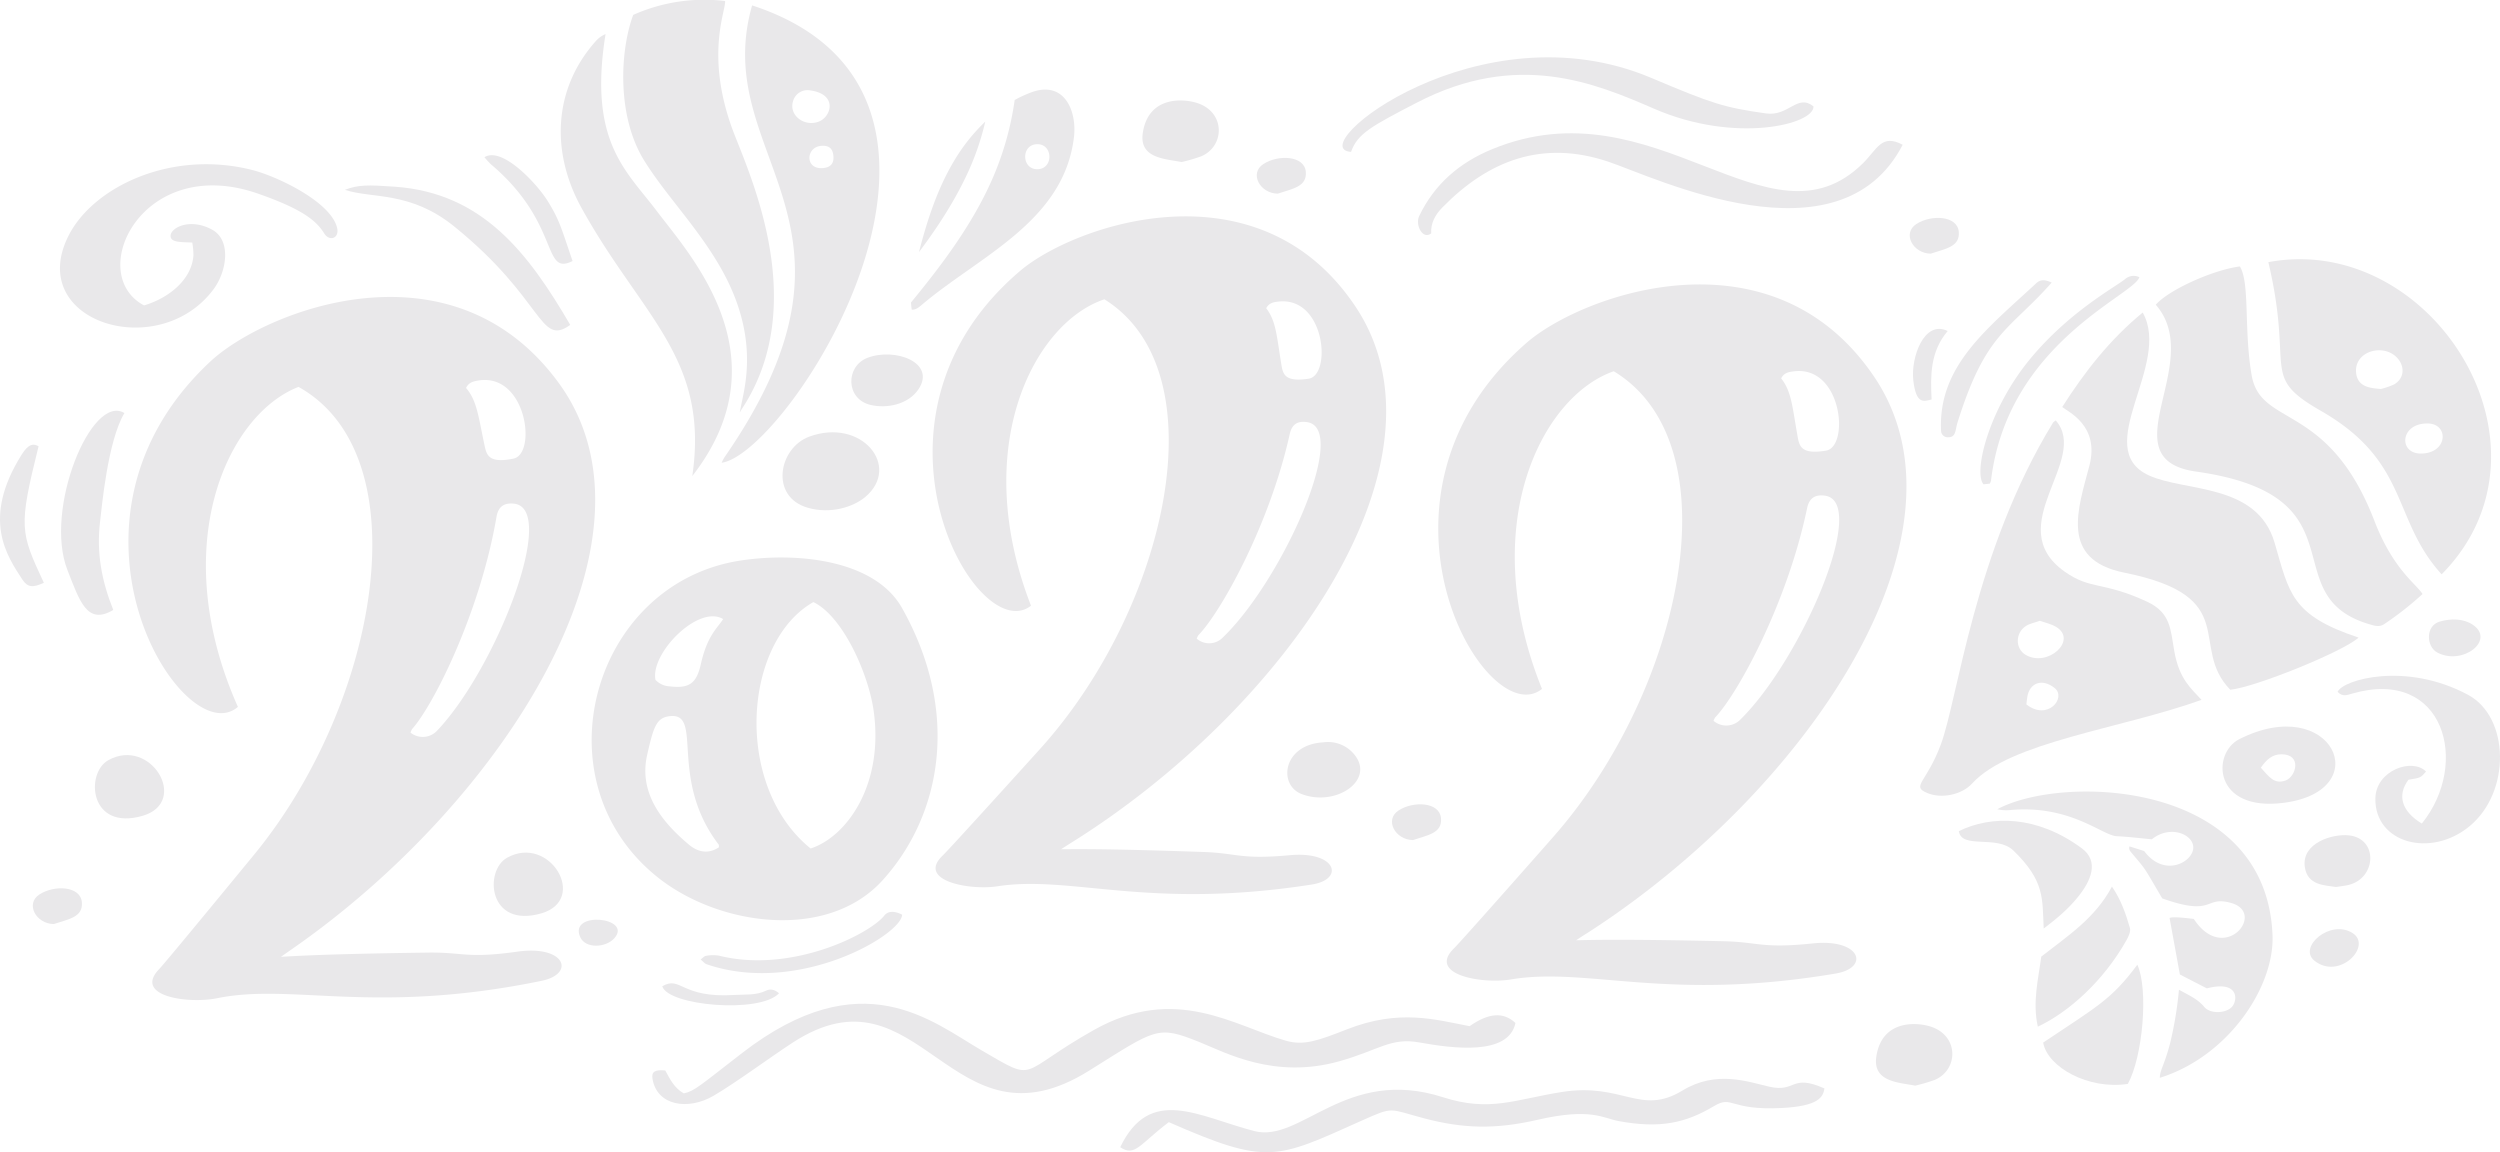 <svg xmlns="http://www.w3.org/2000/svg" width="1080" height="497.76" viewBox="0 0 1080 497.76"><g id="Слой_2" data-name="Слой 2"><g id="_2022_437805034" data-name="2022_437805034"><g id="_2022_437805034-2" data-name="2022_437805034"><path d="M121.37 413.34c5.3-.25 17.08-1.2 63.59-1.82 15.27-.2 16.61 2.68 38.57-.41 20.68-2.91 25.16 9.58 10.42 12.61-72.51 14.91-107.43.84-140.2 7.52-12.35 2.51-36.29-.8-25-12.58 3.11-3.25 38.18-46 41.48-50 53.37-65.47 72.12-171.75 18.73-201.52-30.95 12-57 69-26.19 138.23-23.57 20.47-86.51-79.5-11.93-149.17 23.06-21.55 103.91-54.36 150.44 9.12 49.25 67.18-23.92 181.48-115.48 244.92zm56-96.82a8.47 8.47.0 0 0 11.58-1c25.33-26.76 52.41-96.06 33-97.95-4.36-.42-6.72 1.39-7.47 5.75-7.07 41.19-27.1 81.13-36.43 91.61A6.29 6.29.0 0 0 177.34 316.52zm24-148.88c4.72 5.52 5.29 12.31 8 25 .88 4.12 2 7.61 12.43 5.49 10.22-2.08 5.66-37.19-15.23-33.74C204.52 164.76 202.48 165.14 201.32 167.64z" fill="#e9e8ea"/><path d="M680.89 406.19c5.31-.07 17.12-.61 63.62.42 15.26.34 16.5 3.26 38.56.95 20.77-2.18 24.81 10.46 10 13-73 12.35-107.39-3-140.37 2.56-12.43 2.08-36.23-2.07-24.56-13.45 3.22-3.14 39.78-44.6 43.22-48.53C727 297.57 749.46 192 697.14 160.38c-31.34 10.89-59.39 67-31 137.23-24.28 19.62-83.66-82.51-6.66-149.51 23.8-20.72 105.76-50.66 150 14.43 46.85 68.87-30.31 180.52-124 240.69C684.17 404 682.94 404.84 680.89 406.19zm59.36-94.79a8.47 8.47.0 0 0 11.6-.56c26.26-25.84 55.77-94.15 36.47-96.72-4.34-.57-6.77 1.16-7.67 5.48-8.52 40.92-29.94 80.13-39.64 90.27A6 6 0 0 0 740.25 311.4zm29.21-147.94c4.53 5.68 4.85 12.48 7.14 25.29.74 4.15 1.72 7.68 12.23 5.93 10.29-1.72 7-37-14-34.25C772.76 160.69 770.71 161 769.46 163.46z" fill="#e9e8ea"/><path d="M458.37 366.87c5.14.0 16.56-.37 61.53 1.19 14.76.51 15.93 3.36 37.29 1.39 20.12-1.86 23.87 10.42 9.48 12.67-70.75 11.05-103.84-4.18-135.82.76-12.05 1.86-35-2.45-23.58-13.32 3.14-3 39-42.65 42.39-46.41 54.6-60.78 77.65-162.61 27.44-193.85-30.46 10.15-58.28 64-31.71 132.36-23.72 18.68-79.91-80.83-4.62-144.7 23.29-19.75 102.93-47.71 145 15.79C630.19 2e2 554.19 307 462.78 364.06 461.57 364.82 460.37 365.6 458.37 366.87zm58.58-91a8.2 8.2.0 0 0 11.23-.4c25.71-24.68 55.1-90.39 36.46-93.11-4.2-.61-6.56 1-7.49 5.21-8.74 39.47-29.95 77.14-39.45 86.83A5.86 5.86.0 0 0 517 275.91zM547 133.16c4.31 5.55 4.53 12.14 6.59 24.56.67 4 1.57 7.44 11.76 5.88 10-1.54 7.19-35.67-13.16-33.31C550.24 130.52 548.25 130.8 547 133.16z" fill="#e9e8ea"/><path d="M389.67 262.66c25.16 44.71 17.32 89.18-8.35 117.57-23.91 26.44-71 19.82-97.4-1.4C231.92 337.07 256 252 319.81 242.17 343.9 238.46 377.84 241.64 389.67 262.66zM350.19 366.55C365.76 361.5 382 339 377.38 306.81c-2.27-15.72-13.18-40.5-26-46.71C320.9 277.4 316.86 339.64 350.19 366.55zM310.6 366c-.07-.77.0-1-.11-1.11-22-28.79-6.27-57.51-21.39-55.48-5.53.75-6.79 4.6-9.53 16.72-3.66 16.18 6 28.69 18.16 38.85C301.37 368 305.93 369.18 310.6 366zM283.17 293.7a9 9 0 0 0 6.18 2.81c8.39 1 11.54-1.27 13.4-9.55 2.78-12.38 7-15.42 9.65-19.52C301.76 261 280.85 282.25 283.17 293.7z" fill="#e9e8ea"/><path d="M324.91 2.33c116.69 38.11 15.84 193.59-13.17 197.58a21.07 21.07.0 0 1 1.23-2.36C383.89 95.21 306.12 68.37 324.91 2.33zm28.74 50.23c5.54-2.09 8.35-11.85-3.64-13.51a6.48 6.48.0 0 0-7.43 4.72C340.74 49.88 347.5 54.88 353.65 52.56zm6.4 15.07c-.21-3.38-1.81-4.84-5.1-4.64-6.84.41-7.34 10.11.31 9.64Q360.35 72.33 360.05 67.63z" fill="#e9e8ea"/><path d="M320 176c1.74-9 8.34-30.58-8.72-60.4-10.09-17.62-23.4-30.93-32.84-46-12.16-19.35-10.58-47.91-4.89-63.16a75.22 75.22.0 0 1 39.69-6c.39 4.11-8.41 22.62 2.73 54.18 6 17 35.36 75.42 4.44 122.15C319.42 178.31 319.37 179.21 320 176z" fill="#e9e8ea"/><path d="M888.07 181.61c14.94 17-23.91 45.66 3.86 65.33 11.3 8 16.53 4.12 35.62 13 10.22 4.76 10.09 11.92 11.73 21.29 2.15 12.3 7.37 16.22 11.78 21.11-35 12.56-82.7 18.15-99.07 36.1-4.49 4.92-13.29 6.74-19.44 4.13-7.09-3-.35-4.26 5.88-20.92 7.44-19.94 14.4-83.39 48.44-139C887 182.35 887.38 182.18 888.07 181.61zm-6.87 86.57c-2.26.82-4.36 1.19-6 2.25-4.66 3-4.66 9.76-.18 12.43 9.58 5.69 22.74-6.36 13.19-12.06C886.08 269.54 883.52 269 881.2 268.18zm-5.8 36.12c9.2 7.3 17.44-2.89 12.2-7.07-5.6-4.46-10.83-2-11.79 3.72C875.61 302.1 875.52 303.27 875.4 304.3z" fill="#e9e8ea"/><path d="M1018.91 275.44c-6.77 6.12-44.78 21.49-55.44 22.53-18.26-18.82 5.66-40.23-45.84-50.6-28.07-5.65-19.86-27.67-15-46.24 4.48-17.3-9.21-23.17-11.75-25.3 9.63-15.1 20.48-29.08 34.76-40.81 12.69 22.37-22.72 58.67 2.69 70.36 15.6 7.18 46.66 3.2 54.27 29C989 256.23 989.65 265.72 1018.91 275.44z" fill="#e9e8ea"/><path d="M979.93 113.25c70.55-13.21 129.33 79.72 74.86 134.86-21.71-23.85-13.73-48.61-52.23-70.66C976.06 162.27 991.06 160.44 979.93 113.25zm48.54 54.8a30.4 30.4.0 0 0 5.8-2c4-2.3 4.74-6.92 2-10.63-5.8-7.77-20.11-3.86-18.33 6.38C1019 167.76 1025.34 167.67 1028.47 168.05zm20.26 14.89c-11.92-.12-12.69 13-2.92 13C1057.55 195.89 1058.09 183 1048.73 182.94z" fill="#e9e8ea"/><path d="M1046.53 256.62a139 139 0 0 1-16.42 12.91c-1.81 1.25-3.55 1-5.41.47-44-12.09-1.88-55.78-76-66.28-38.55-5.47 4.42-47-17.4-72.07 5.38-6.28 24.47-15 36.32-16.55 4.43 7.25 1.65 27.47 5.12 47.15 4 22.5 33.17 11.32 53 62.75C1033.85 246.11 1043.92 252.3 1046.53 256.62z" fill="#e9e8ea"/><path d="M299.07 205.65c7.48-51-22-69-47.86-115.83-13.33-24.13-12.22-51.47 6.2-72.09a11.42 11.42.0 0 1 4.19-3c-7.51 46.69 9 59 22.19 76.52C298.3 110.48 339.05 154.33 299.07 205.65z" fill="#e9e8ea"/><path d="M287.4 462.44c2 3.7 3.88 7.6 8 9.9 4.6-.93 7.07-3.44 25.22-17.46 51.79-40 81.93-13.62 103.64-1 24.31 14.12 14.75 9.95 48.33-8.94 35.3-19.87 60.74-1.7 82.92 4.65 7.66 2.19 13.68.07 26.36-4.91 22.77-8.94 38.3-4.16 53-1.37 8.26-5.79 14.62-6.24 19.81-1.38-3 14.26-27.13 11-41.49 8.41-12.41-2.26-17.47 3.32-34.62 8.13-28.09 7.9-49.12-3.75-60.4-8.29-18.26-7.35-18.59-5.84-47.69 12.36-59.87 37.43-72.67-48.11-128-12.15-9.81 6.37-24.49 17.3-34.25 23-11 6.41-24.46 4.31-26.35-7.37C281.36 463 282.91 462 287.4 462.44z" fill="#e9e8ea"/><path d="M919.93 365.64l6.34 2c8.83 11.88 21.58 4.56 21.22-1.8-.32-5.63-10.2-9.51-17.89-3.26-5.27-.49-10.22-1.11-15.18-1.34-6.19-.27-19.92-13.59-45.78-11.32a17 17 0 0 1-5.8-.33c28.11-15.18 116.32-12.77 118.89 54.51.85 22.16-19 52.25-48.69 61.52.1-3.59 1.84-5.06 4.44-14.9a161.07 161.07.0 0 0 3.83-23.16c4.25 2.39 8.1 4 10.94 7.44 2.49 3 9 2.88 11.79.13s3.4-11.82-10.68-8.15l-11.65-6c-1.5-8.23-2.94-16.14-4.45-24.38 1.31-.82 8.39.17 10.45.37 13.07 20 31.54-2.49 16.23-6.86-11.85-3.38-7 6.14-29.85-2-8.25-14-6.52-11.67-13-19.39-.79-.95-1.66-1.77-1.12-3.15z" fill="#e9e8ea"/><path d="M788.17 470.22c-.61 3.68-2.42 7.62-18.47 8.44-22.79 1.17-21.11-5.69-29.26-.82-12.24 7.32-23.32 9.77-41.19 6.47-6.73-1.24-11.93-5.86-35-.56-18.46 4.26-32.28 3.78-48.95-.61-15.55-4.1-12.93-5.33-27.1 1-37.1 16.6-40.45 19.41-83.27.63-12.75 9.62-14.57 15.1-21 10.82 12.88-26.72 33.53-13.38 57.77-7C562 494 581.31 460.5 623.36 474c20.18 6.5 31 1 51.28-2.25 26.43-4.2 34 10.44 52.2-.65 14.61-8.9 28.37-3.74 37.45-1.66C776 472.15 773.55 463.7 788.17 470.22z" fill="#e9e8ea"/><path d="M62.23 131.94c10.48-3.11 20.63-11 21.34-21.68a33.16 33.16.0 0 0-.51-5.48c-4.64-.24-9.53.1-9.37-3 .19-3.5 8.45-7.72 17.92-2.58 8.4 4.56 6.44 18 .6 25.81-23.77 31.87-81.43 14-62.58-23.22 10.61-21 44.3-37.26 79.34-28.35 10.77 2.73 34 13.75 36.66 25 1.08 4.54-3.32 6-5.55 2.42-3.43-5.53-9.38-10.49-28.67-17.23C61.34 66.19 36.57 118.31 62.23 131.94z" fill="#e9e8ea"/><path d="M418.41 73.89a114.38 114.38.0 0 0 7.23-21.36A79.68 79.68.0 0 0 411.87 70c-7.07 12-11.39 25.4-14.88 38.92C405.23 97.93 412.72 86.42 418.41 73.89z" fill="#e9e8ea"/><path d="M445.54 39.89a53.31 53.31.0 0 0-7.2 3.31 130.13 130.13.0 0 1-9.87 34.61c-8.6 19.4-21.5 36.54-34.92 52.87a29.45 29.45.0 0 0 .33 3.09c1.6.16 3-.94 4.24-2 25-21.2 61.32-35.9 65.81-72.36C465.35 47.92 459.77 34.62 445.54 39.89zM448.3 73.1c-7 .23-7.32-10.57-.36-10.81S455.26 72.86 448.3 73.1z" fill="#e9e8ea"/><path d="M1009.84 298.87c2.41-5.34 29.64-13.08 56.37 1.3 17.93 9.65 18.61 41.9.66 56.74-16.81 13.9-41.06 7.31-40.71-12 .22-12.19 16-17.63 21.89-11.6-2.34 2.7-2.34 2.7-7.59 3.53-5 6.68-3 13.63 5.77 18.94 21-25.95 9.75-67.6-30-56.17C1014 300.22 1012 301.21 1009.84 298.87z" fill="#e9e8ea"/><path d="M618.28 100.82c-3.67 2.91-7-3.62-5.21-7.45 6.62-13.84 17.4-23.08 31.48-28.9 70.55-29.15 119.75 46.17 160.31 6 6.12-6.07 8-12.82 17.1-7.93C794.6 115.43 715 76.61 694.7 69.82c-28.24-9.45-51.56-.67-71.58 19.79C620 92.76 618 96.46 618.28 100.82z" fill="#e9e8ea"/><path d="M583.65 65.61C562.09 64.2 639 2.2 713.37 33.66 740 44.92 744.86 46.44 762.9 49c9.87 1.38 13.49-8.62 20.52-3.06.47 7.7-33.59 16.37-68.91 1-25.38-11-58.92-25.19-102.44-2.6C592.25 54.62 586.45 57.75 583.65 65.61z" fill="#e9e8ea"/><path d="M48.93 263.5c-11.34 6.75-14.53-3.85-19.79-17.22-10.26-26.1 10.37-76.53 24.61-67.84-7.24 12-9.82 41.12-10.48 46.53C41.55 239 44 251.1 48.93 263.5z" fill="#e9e8ea"/><path d="M919.22 468.25c-17 2.61-34.69-7.22-36.58-17.85 23-15.44 29.44-18.45 40.69-33.65C928.21 427.37 925.7 456.53 919.22 468.25z" fill="#e9e8ea"/><path d="M967.37 319.32c40-20.27 59.67 22.16 19.33 27.48C956.06 350.84 955.35 325.4 967.37 319.32zm9.31 12.32c3.59 3.92 5.79 7.35 10.75 5.51 4.47-1.67 7.16-11.31-1.86-11.3C981.49 325.85 979.07 328.26 976.68 331.64z" fill="#e9e8ea"/><path d="M912.36 383c4 5.85 6 11.83 7.76 17.88.43 1.5-.58 3.67-1.46 5.24-9.89 17.58-24.84 31.06-38.32 37.4-2.38-10.64.22-20.51 1.49-30.27C893.13 404.39 905.13 396.68 912.36 383z" fill="#e9e8ea"/><path d="M348.94 219.34c-16.52-4.78-12.56-25.85.66-30.71 22.57-8.3 39.91 12.87 24.16 26.1C368.65 219 358.84 222.21 348.94 219.34z" fill="#e9e8ea"/><path d="M882.88 401.13c-.64-13.05.54-20.5-13.11-33.71-7.15-6.9-22.34-.42-23.56-8.37 14-6.87 33.72-6.91 53.12 7.41 7.63 5.63 4.08 14.13-2 21.44C893.46 392.64 888.78 396.66 882.88 401.13z" fill="#e9e8ea"/><path d="M246.34 140.35c-13.39 9.66-11.07-10.88-50-42.42C177.23 82.37 160.6 85.91 149 82c5.78-2.19 9.7-2.19 21.67-1.34C208.56 83.39 228.24 109.36 246.34 140.35z" fill="#e9e8ea"/><path d="M827.36 469c-7.11-1.41-18.45-1.56-16.78-12.59 2.5-16.64 18.76-14.83 24.52-12.55 11.28 4.48 10.6 18.41.8 22.62A74.07 74.07.0 0 1 827.36 469z" fill="#e9e8ea"/><path d="M510.47 70c-7.1-1.4-18.44-1.55-16.78-12.58 2.51-16.65 18.76-14.84 24.52-12.55 11.28 4.48 10.61 18.4.8 22.62A71.59 71.59.0 0 1 510.47 70z" fill="#e9e8ea"/><path d="M219.06 370.54c18.35-10.22 35.18 18 14.9 24C210.85 401.29 209.07 376.1 219.06 370.54z" fill="#e9e8ea"/><path d="M46.77 328.41c18.36-10.23 35.18 18 14.91 24C38.56 359.16 36.78 334 46.77 328.41z" fill="#e9e8ea"/><path d="M571.68 320.69a14.64 14.64.0 0 1 12.63 4.4c10.77 11.38-6.89 23.74-22 17.94C552 339.07 554.19 321.65 571.68 320.69z" fill="#e9e8ea"/><path d="M924.21 119.75c-2.45 7.92-57.08 28.54-64.11 88a5.75 5.75.0 0 1-.53 1.19l-2.68.28c-4.45-4.91 2-32.24 20.18-54.22 16.69-20.17 36.22-30.7 40.89-34.36A5.63 5.63.0 0 1 924.21 119.75z" fill="#e9e8ea"/><path d="M18.94 251.76c-4.74 2.2-7 2.06-9.29-1.4-6.48-10-17.88-26-.27-54 3.06-4.86 5.14-4.75 7.28-3.58C7.93 227.93 8.72 229.79 18.94 251.76z" fill="#e9e8ea"/><path d="M376 174.91c-10.73-2.59-10.76-16.63-1.32-20.3 11.88-4.62 29.89 2 22.08 13.59C392.32 174.76 383.1 176.62 376 174.91z" fill="#e9e8ea"/><path d="M886.33 122.08c-18.62 21-28.44 21.32-40.7 60.5-1 3.21-.57 6.33-4 6.31a2.85 2.85.0 0 1-3.09-2.82c-1.33-28.08 20.13-44.18 41.14-63.74C881.44 120.73 883.3 120.67 886.33 122.08z" fill="#e9e8ea"/><path d="M302.67 414.49c1-.72 1.62-1.49 2.31-1.56a16.24 16.24.0 0 1 5.6-.09c31.23 7.84 65.17-9.33 71.45-17.32 1.78-2.27 4.88-1.84 7.68-.38-.09 8.58-44.72 35.06-84.46 21.41C304.4 416.25 303.74 415.37 302.67 414.49z" fill="#e9e8ea"/><path d="M1009.13 383.18c-4.7-.79-12.35-.58-13.46-8.69-1.42-10.38 12-14.35 19-13.62 12.83 1.34 12 18.49-.1 21.43C1013.08 382.67 1011.53 382.8 1009.13 383.18z" fill="#e9e8ea"/><path d="M209.28 67.92c7.59-4.77 22.6 11.32 27.31 18.91 5.25 8.45 5.9 11.82 10.76 25.93-13.32 6.7-5-16.22-35.3-41.81A35.37 35.37.0 0 1 209.28 67.92z" fill="#e9e8ea"/><path d="M1068.24 269.89c9.94 6.71-4.44 17.8-15.33 12-4.8-2.56-5.17-11.53 1-13.35C1058.76 267.1 1064.25 267.19 1068.24 269.89z" fill="#e9e8ea"/><path d="M999.81 415c-7.19-5.77 6.83-18.11 16.54-11.89C1025 408.67 1010.56 423.66 999.81 415z" fill="#e9e8ea"/><path d="M610.41 362.91c-7.71-.08-12.43-8.79-6.2-12.81 6.41-4.14 17.64-3.68 18.3 3.31C623.14 360 616.69 360.76 610.41 362.91z" fill="#e9e8ea"/><path d="M834.08 109.58c-7.71-.08-12.43-8.79-6.2-12.81 6.41-4.14 17.64-3.68 18.31 3.31C846.81 106.68 840.37 107.43 834.08 109.58z" fill="#e9e8ea"/><path d="M552 83.66c-7.71-.08-12.43-8.79-6.2-12.81 6.41-4.14 17.64-3.68 18.31 3.31C564.69 80.76 558.25 81.51 552 83.66z" fill="#e9e8ea"/><path d="M23.25 399.19c-7.71-.08-12.43-8.79-6.2-12.8 6.41-4.14 17.64-3.69 18.31 3.31C36 396.29 29.54 397.05 23.25 399.19z" fill="#e9e8ea"/><path d="M841.4 143c-7.63 9-7.44 19.33-6.95 29.57-3.46.87-6.69 2.22-7.91-8.3C825.42 154.64 831.14 138 841.4 143z" fill="#e9e8ea"/><path d="M286.1 426.06c8.09-4.69 8 5.26 31.21 3.76 4.58-.29 9.26.27 13.65-1.87 1.7-.83 3.66-.56 5.58 1.15C328.22 438 288.56 434.48 286.1 426.06z" fill="#e9e8ea"/><path d="M250.67 404.88c-5.23-11.57 22.94-8.64 14.68.49C261.69 409.43 253 409.93 250.67 404.88z" fill="#e9e8ea"/><path d="M920 365.63h-.07z" fill="#e9e8ea"/></g></g></g></svg>
